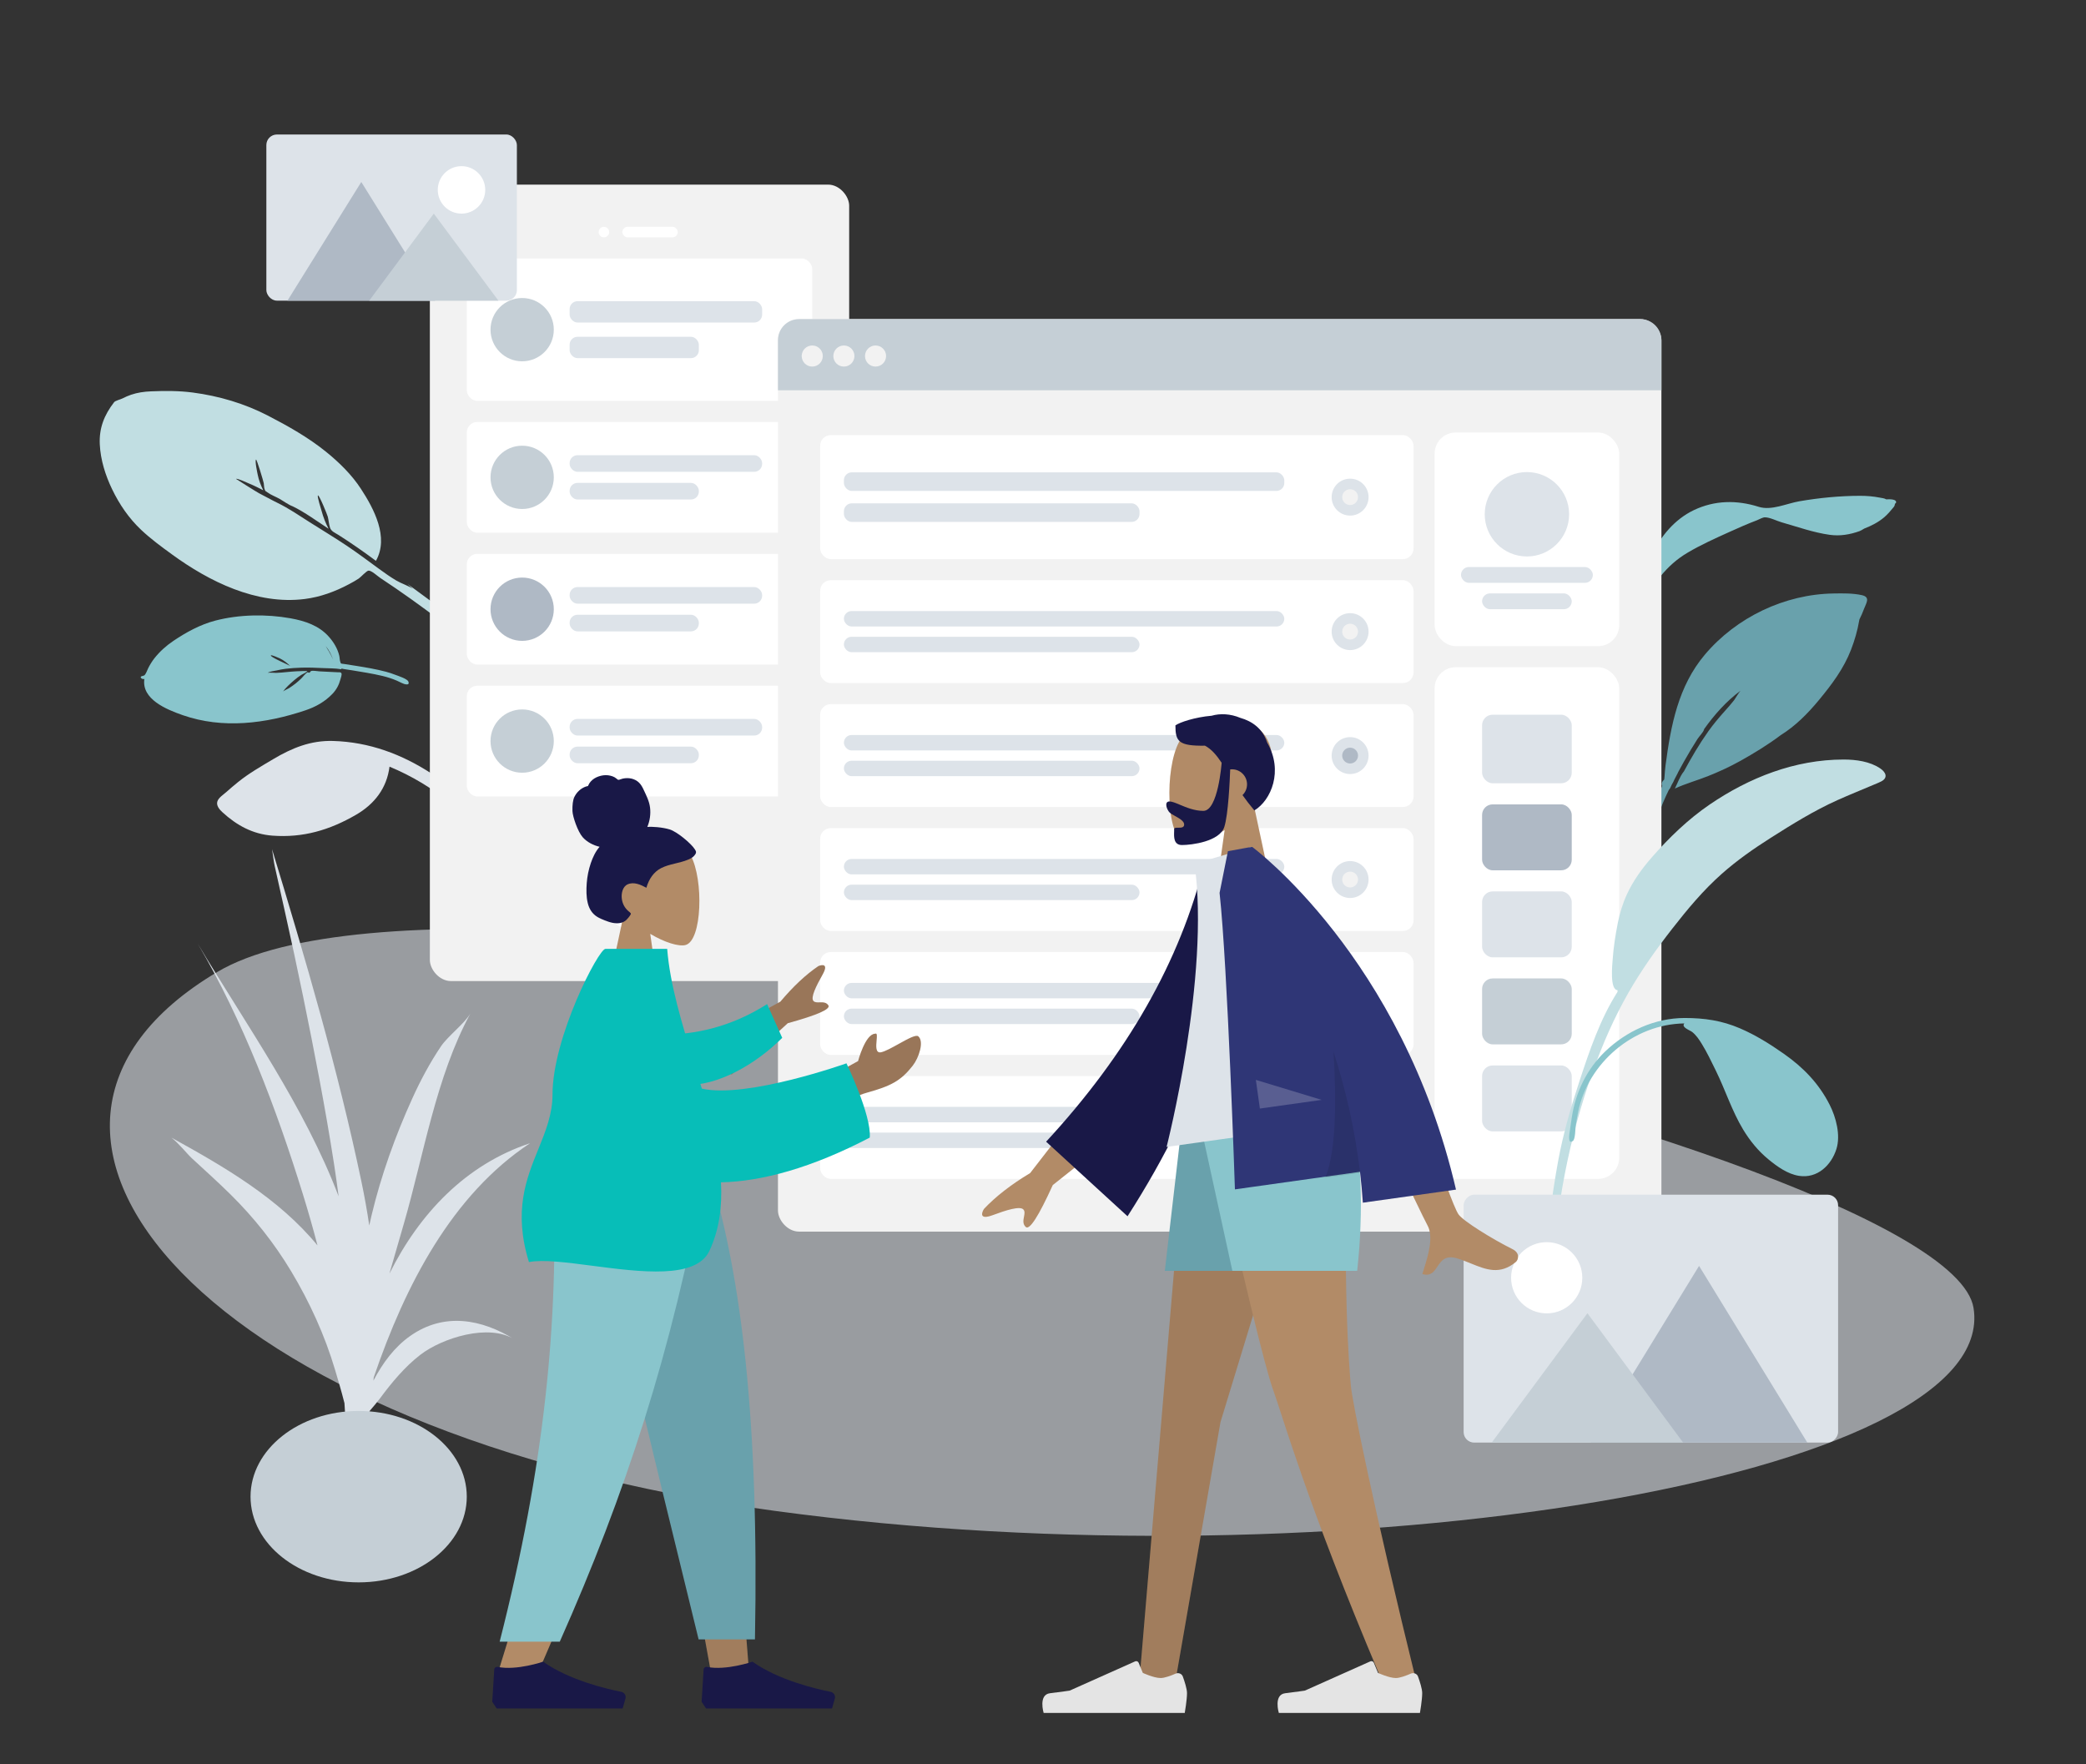 <svg width="791" height="669" viewBox="0 0 791 669" fill="none" xmlns="http://www.w3.org/2000/svg">
<rect x="0" y="0" width="791" height="669" fill="#333333" stroke="none"/>
<path fill-rule="evenodd" clip-rule="evenodd" d="M715.225 189.334C714.692 188.946 713.426 188.809 712.838 188.692C710.39 188.21 707.869 188 705.374 188C697.681 188.012 689.863 188.767 682.298 190.074C677.494 190.903 671.687 193.696 666.909 192.179C658.585 189.537 650.172 189.667 642.274 193.439C635.053 196.888 629.572 203.439 626.373 210.517C625.89 211.586 623.932 215.519 623.378 218.17C623.141 218.712 622.913 219.257 622.708 219.811C622.126 221.384 621.603 222.984 621.118 224.588C620.91 225.272 620.389 226.782 621.008 227.074C620.019 228.901 619.141 230.783 618.411 232.726C616.286 238.378 613.962 244.578 613.215 250.568C612.939 252.786 612.928 255.017 613.185 257.239C613.312 258.338 613.26 260.546 614.004 261.382C615.585 263.154 616.396 260.673 616.218 259.491C614.858 250.485 617.485 242.027 620.598 233.561C622.612 228.087 625.92 223.078 629.626 218.543C632.625 214.871 635.842 211.98 639.953 209.546C644.981 206.569 650.356 204.163 655.681 201.749C659.184 200.161 662.691 198.615 666.291 197.247C667.092 196.942 668.351 196.161 669.239 196.158C671.116 196.152 673.777 197.537 675.59 198.052C681.554 199.748 687.594 201.919 693.758 202.785C697.712 203.341 701.416 202.715 705.113 201.398C705.491 201.264 706.125 200.918 706.901 200.424C709.646 199.368 712.243 198.039 714.504 196.121C715.806 195.017 716.989 193.589 718.067 192.282C718.389 191.892 718.532 191.444 718.537 191.018C718.781 190.891 718.943 190.741 718.98 190.567C719.249 189.281 716.796 189.258 715.225 189.334" fill="#89C5CC"/>
<path fill-rule="evenodd" clip-rule="evenodd" d="M90.273 296.541C88.764 297.763 87.284 299.011 85.84 300.31C84.739 301.3 82.791 302.485 82.396 303.985C81.985 305.544 83.282 307.003 84.306 307.945C89.723 312.929 95.823 316.298 103.329 316.859C114.887 317.722 124.946 314.77 134.974 308.963C142.018 304.883 146.684 298.849 147.703 290.701C156.092 294.187 164.205 298.993 171.1 304.891C174.502 307.801 177.432 311.025 180.142 314.599C181.878 316.889 183.557 319.215 185.115 321.631C185.792 322.68 186.481 324.542 187.599 325.146C188.912 325.856 190.499 324.743 190.433 323.284C190.379 322.069 189.068 320.66 188.454 319.667C187.436 318.018 186.402 316.379 185.313 314.776C183.551 312.179 181.73 309.62 179.744 307.19C175.28 301.73 169.601 297.221 163.714 293.375C152.42 285.997 140.025 281.349 126.283 280.955C117.833 280.713 110.725 283.6 103.499 287.911C99 290.595 94.356 293.235 90.273 296.541" fill="#DDE3E9"/>
<path fill-rule="evenodd" clip-rule="evenodd" d="M199.883 260.856C191.077 251.787 182.241 242.832 172.403 234.847C166.605 230.141 160.495 225.863 154.511 221.401C155.201 222.006 155.878 222.628 156.539 223.266C154.671 221.998 152.226 221.281 150.246 220.107C148.037 218.798 145.925 217.301 143.854 215.791C139.811 212.845 135.829 209.843 131.673 207.051C127.043 203.94 122.245 201.066 117.536 198.072C113.539 195.532 109.494 192.751 105.218 190.674C102.888 189.542 100.553 188.201 98.213 187.02C97.43 186.625 89.484 181.608 89.504 181.593C89.943 181.262 93.942 183.14 94.56 183.393C96.366 184.131 98.094 185.013 99.83 185.893C98.877 184.013 98.123 182.038 97.712 179.958C97.585 179.317 96.569 174.644 97.089 174.252C97.349 174.057 99.883 182.416 100.013 183.22C100.119 183.872 100.103 184.812 100.317 185.431C100.662 186.429 100.645 186.127 101.405 186.69C102.798 187.721 104.647 188.365 106.154 189.227C106.968 189.68 109.485 191.48 111.001 191.993C115.588 194.221 120.238 197.649 124.597 200.495C123.453 198.345 122.582 196.097 121.948 193.741C121.797 193.182 120.167 188.165 120.563 187.867C121.008 187.532 124.112 195.195 124.296 195.92C124.637 197.268 124.708 198.768 125.136 200.079C125.605 201.518 127.07 202.028 128.39 202.867C133.247 205.953 137.938 209.232 142.55 212.662C147.583 203.711 141.78 192.903 136.89 185.393C133.364 179.98 128.619 175.34 123.608 171.289C116.92 165.882 109.269 161.563 101.627 157.612C92.723 153.009 83.099 150.156 73.093 148.839C67.86 148.149 62.507 148.169 57.221 148.39C54.639 148.498 52.16 148.84 49.686 149.682C48.57 150.062 47.492 150.541 46.442 151.077C45.644 151.484 43.713 151.914 43.255 152.521C39.477 157.438 37.545 162.337 37.84 168.515C38.119 174.363 39.966 180.214 42.472 185.431C45.264 191.24 48.854 196.512 53.55 200.936C57.132 204.312 61.137 207.25 65.116 210.15C79.267 220.463 97.208 229.433 115.536 227.128C121.469 226.383 127.112 224.308 132.385 221.489C133.628 220.824 134.863 220.152 136.036 219.368C136.827 218.839 138.941 216.456 139.736 216.37C140.827 216.251 143.175 218.469 144.198 219.144C151.972 224.275 159.542 229.685 166.953 235.313C174.839 241.301 182.337 247.697 189.615 254.393C192.71 257.242 195.786 260.096 198.791 263.04C199.491 263.725 201.202 266.247 202.471 266.361C203.273 266.434 203.814 265.749 203.7 265.006C203.501 263.715 200.785 261.784 199.883 260.856" fill="#C1DEE2"/>
<path fill-rule="evenodd" clip-rule="evenodd" d="M705.98 225.66C702.57 224.915 698.803 224.972 695.329 225.033C676.695 225.287 658.397 234.109 646.489 248.205C636.351 260.205 633.563 275.125 631.56 290.207C631.362 291.704 631.277 293.192 631.165 294.693C631.141 295.015 631.105 295.302 631.066 295.573C630.279 296.277 629.865 297.098 630.332 298C628.597 301.797 627.129 305.69 625.869 309.706C622.162 321.526 618.392 333.571 620.714 346C621.257 339.16 622.399 332.166 623.764 325.438C623.842 325.052 623.927 324.669 624.015 324.287C624.025 324.247 624.033 324.206 624.042 324.166C624.525 322.106 625.153 320.108 625.917 318.141C625.925 318.119 625.933 318.098 625.941 318.077C626.042 317.818 626.149 317.56 626.255 317.303C626.474 316.77 626.699 316.238 626.937 315.709C627.018 315.528 627.095 315.346 627.17 315.163C628.282 312.437 628.751 309.365 629.748 306.545C629.986 305.904 630.235 305.265 630.496 304.629C630.512 304.592 630.527 304.555 630.543 304.518C631.249 302.807 632.028 301.118 632.853 299.446C633.301 299.11 633.54 298.274 633.927 297.515C634.006 297.365 634.631 296.368 634.817 295.793C635.303 294.854 635.786 293.915 636.275 292.977C636.261 292.983 636.246 292.988 636.231 292.994C636.72 292.093 637.211 291.197 637.698 290.304C637.805 290.108 637.913 289.912 638.021 289.715C638.196 289.402 638.371 289.089 638.545 288.777C640.177 285.856 641.908 282.994 643.705 280.167C644.347 279.158 645.879 277.711 646.173 276.579C646.184 276.536 646.186 276.497 646.193 276.457C650.093 270.979 654.582 265.927 659.967 261.924C659.316 262.628 657.932 265.015 657.567 265.488C656.447 266.935 655.232 268.282 654.013 269.646C651.828 272.089 649.696 274.609 647.801 277.274C644.335 282.148 641.346 287.277 638.519 292.51C638.493 292.54 638.463 292.569 638.438 292.601C637.017 294.352 636.123 296.998 635.101 299.001C639.147 297.127 643.622 295.906 647.774 294.242C651.916 292.583 655.944 290.735 659.834 288.566C665.003 285.682 670.366 282.427 675.25 278.743C680.847 275.271 685.551 270.492 689.703 265.477C694.615 259.543 699.117 253.558 701.901 246.353C703.269 242.813 704.345 239.121 704.983 235.386C705.011 235.224 705.046 235.047 705.085 234.864C705.738 233.574 706.321 232.255 706.811 230.906C707.588 228.766 709.425 226.412 705.98 225.66" fill="#69A1AC"/>
<path fill-rule="evenodd" clip-rule="evenodd" d="M110.044 252.547C108.903 251.409 107.621 250.382 106.115 249.649C105.735 249.464 102.9 248.224 102.715 248.496C102.285 249.13 109.702 252.184 110.044 252.547M123.485 244.944C123.476 244.992 124.459 246.528 124.726 247C125.296 248.004 125.822 249.028 126.317 250.053C125.584 248.242 124.832 246.562 123.485 244.944M54.745 257.446C53.799 257.727 52.661 256.62 53.889 256.348C54.882 256.129 54.833 256.077 55.279 255.34C55.642 254.742 55.865 254.012 56.183 253.384C56.857 252.052 57.622 250.782 58.561 249.591C60.573 247.039 63.025 244.841 65.775 242.988C70.574 239.754 75.954 236.799 81.662 235.315C90.738 232.954 101.067 232.808 110.156 234.445C115.786 235.458 120.93 237.22 124.668 241.394C126.537 243.48 128.003 245.924 128.644 248.614C128.812 249.318 128.78 250.1 128.99 250.788C129.312 251.847 129.17 251.565 130.515 251.771C131.983 251.996 133.45 252.226 134.917 252.459C138.757 253.071 142.62 253.72 146.362 254.713C147.594 255.04 148.798 255.439 149.975 255.903C150.865 256.253 154.408 257.353 154.839 258.418C155.556 260.189 153.154 259.386 152.408 259.001C151.754 258.663 151.083 258.347 150.402 258.057C148.688 257.326 146.901 256.761 145.075 256.312C143.101 255.825 141.086 255.462 139.08 255.099C137.209 254.76 135.33 254.452 133.45 254.158C132.405 253.994 131.359 253.835 130.314 253.676C129.957 253.622 129.327 253.337 129.374 253.764C127.176 253.374 124.799 253.431 122.559 253.323C119.817 253.191 117.064 253.083 114.312 253.162C112.327 253.219 110.341 253.339 108.366 253.585C107.212 253.728 106.077 253.938 104.944 254.204C104.323 254.35 101.87 254.66 101.532 255.159C101.677 254.945 104.384 255.152 104.728 255.14C106.106 255.093 107.473 254.967 108.846 254.826C111.393 254.564 113.941 254.427 116.497 254.447C116.487 254.86 114.741 255.596 114.315 255.869C113.36 256.483 112.445 257.153 111.591 257.888C110.088 259.181 108.287 260.784 107.247 262.317C107.553 261.865 109.066 261.277 109.602 260.932C110.462 260.379 111.304 259.789 112.101 259.158C112.837 258.576 113.523 257.947 114.199 257.304C114.874 256.661 115.79 255.325 116.677 254.897C116.73 254.871 117.117 255.152 117.337 255.056C117.558 254.96 117.834 254.478 117.89 254.459C118.716 254.165 120.284 254.53 121.152 254.567C123.403 254.663 125.653 254.788 127.902 254.902C128.599 254.937 129.191 254.791 129.455 255.264C129.735 255.769 129.221 257.096 129.075 257.646C128.533 259.689 127.569 261.52 126.053 263.102C123.213 266.066 119.711 268.042 115.754 269.363C100.601 274.425 84.48 276.453 69.331 271.187C63.06 269.007 53.615 265.111 54.745 257.446" fill="#89C5CC"/>
<g opacity="0.6" clip-path="url(#clip0)">
<path fill-rule="evenodd" clip-rule="evenodd" d="M748.355 495.94C758.661 560.2 508.73 602.114 293.608 572.863C78.486 543.612 -20.202 429.383 82.451 368.518C185.103 307.652 738.05 431.68 748.355 495.94Z" fill="#DDE3E9"/>
</g>
<rect x="163" y="70" width="159" height="302" rx="8" fill="#F2F2F2"/>
<circle cx="242" cy="338" r="15" fill="white"/>
<circle cx="229" cy="88" r="2" fill="white"/>
<rect x="236" y="86" width="21" height="4" rx="2" fill="white"/>
<rect x="177" y="98" width="131" height="54" rx="4" fill="white"/>
<g clip-path="url(#clip1)">
<rect x="216" y="114.2" width="73" height="8.1" rx="3" fill="#DDE3E9"/>
<rect x="216" y="127.7" width="49" height="8.1" rx="3" fill="#DDE3E9"/>
</g>
<circle cx="198" cy="125" r="12" fill="#C5CFD6"/>
<rect x="177" y="160" width="131" height="42" rx="4" fill="white"/>
<g clip-path="url(#clip2)">
<rect x="216" y="172.6" width="73" height="6.3" rx="3" fill="#DDE3E9"/>
<rect x="216" y="183.1" width="49" height="6.3" rx="3" fill="#DDE3E9"/>
</g>
<circle cx="198" cy="181" r="12" fill="#C5CFD6"/>
<rect x="177" y="210" width="131" height="42" rx="4" fill="white"/>
<g clip-path="url(#clip3)">
<rect x="216" y="222.6" width="73" height="6.3" rx="3" fill="#DDE3E9"/>
<rect x="216" y="233.1" width="49" height="6.3" rx="3" fill="#DDE3E9"/>
</g>
<circle cx="198" cy="231" r="12" fill="#AFB9C5"/>
<rect x="177" y="260" width="131" height="42" rx="4" fill="white"/>
<g clip-path="url(#clip4)">
<rect x="216" y="272.6" width="73" height="6.3" rx="3" fill="#DDE3E9"/>
<rect x="216" y="283.1" width="49" height="6.3" rx="3" fill="#DDE3E9"/>
</g>
<circle cx="198" cy="281" r="12" fill="#C5CFD6"/>
<rect x="295" y="121" width="335" height="346" rx="8" fill="#F2F2F2"/>
<rect x="544" y="164" width="70" height="81" rx="8" fill="white"/>
<circle cx="579" cy="195" r="16" fill="#DDE3E9"/>
<rect x="554" y="215" width="50" height="6" rx="3" fill="#DDE3E9"/>
<rect x="562" y="225" width="34" height="6" rx="3" fill="#DDE3E9"/>
<path d="M295 129C295 124.582 298.582 121 303 121H622C626.418 121 630 124.582 630 129V148H295V129Z" fill="#C5CFD6"/>
<circle cx="308" cy="135" r="4" fill="#F2F2F2"/>
<circle cx="320" cy="135" r="4" fill="#F2F2F2"/>
<circle cx="332" cy="135" r="4" fill="#F2F2F2"/>
<rect x="544" y="253" width="70" height="194" rx="8" fill="white"/>
<rect x="562" y="271" width="34" height="26" rx="4" fill="#DDE3E9"/>
<rect x="562" y="305" width="34" height="25" rx="4" fill="#AFB9C5"/>
<rect x="562" y="338" width="34" height="25" rx="4" fill="#DDE3E9"/>
<rect x="562" y="404" width="34" height="25" rx="4" fill="#DDE3E9"/>
<rect x="562" y="371" width="34" height="25" rx="4" fill="#C5CFD6"/>
<rect x="311" y="165" width="225" height="47" rx="4" fill="white"/>
<g clip-path="url(#clip5)">
<rect x="320" y="179.1" width="167" height="7.05" rx="3" fill="#DDE3E9"/>
<rect x="320" y="190.85" width="112.096" height="7.05" rx="3" fill="#DDE3E9"/>
</g>
<circle cx="511.954" cy="188.5" r="7" fill="#DDE3E9"/>
<circle cx="511.954" cy="188.5" r="3" fill="#F2F2F2"/>
<rect x="311" y="220" width="225" height="39" rx="4" fill="white"/>
<g clip-path="url(#clip6)">
<rect x="320" y="231.7" width="167" height="5.85" rx="2.925" fill="#DDE3E9"/>
<rect x="320" y="241.45" width="112.096" height="5.85" rx="2.925" fill="#DDE3E9"/>
</g>
<circle cx="511.954" cy="239.5" r="7" fill="#DDE3E9"/>
<circle cx="511.954" cy="239.5" r="3" fill="#F2F2F2"/>
<rect x="311" y="267" width="225" height="39" rx="4" fill="white"/>
<g clip-path="url(#clip7)">
<rect x="320" y="278.7" width="167" height="5.85" rx="2.925" fill="#DDE3E9"/>
<rect x="320" y="288.45" width="112.096" height="5.85" rx="2.925" fill="#DDE3E9"/>
</g>
<circle cx="511.954" cy="286.5" r="7" fill="#DDE3E9"/>
<circle cx="511.954" cy="286.5" r="3" fill="#AFB9C5"/>
<rect x="311" y="408" width="225" height="39" rx="4" fill="white"/>
<g clip-path="url(#clip8)">
<rect x="320" y="419.7" width="167" height="5.85" rx="2.925" fill="#DDE3E9"/>
<rect x="320" y="429.45" width="112.096" height="5.85" rx="2.925" fill="#DDE3E9"/>
</g>
<circle cx="511.954" cy="427.5" r="7" fill="#DDE3E9"/>
<circle cx="511.954" cy="427.5" r="3" fill="#F2F2F2"/>
<rect x="311" y="361" width="225" height="39" rx="4" fill="white"/>
<g clip-path="url(#clip9)">
<rect x="320" y="372.7" width="167" height="5.85" rx="2.925" fill="#DDE3E9"/>
<rect x="320" y="382.45" width="112.096" height="5.85" rx="2.925" fill="#DDE3E9"/>
</g>
<circle cx="511.954" cy="380.5" r="7" fill="#DDE3E9"/>
<circle cx="511.954" cy="380.5" r="3" fill="#F2F2F2"/>
<rect x="311" y="314" width="225" height="39" rx="4" fill="white"/>
<g clip-path="url(#clip10)">
<rect x="320" y="325.7" width="167" height="5.85" rx="2.925" fill="#DDE3E9"/>
<rect x="320" y="335.45" width="112.096" height="5.85" rx="2.925" fill="#DDE3E9"/>
</g>
<circle cx="511.954" cy="333.5" r="7" fill="#DDE3E9"/>
<circle cx="511.954" cy="333.5" r="3" fill="#F2F2F2"/>
<path fill-rule="evenodd" clip-rule="evenodd" d="M712.986 291.376C709.041 288.701 703.796 288 699.076 288C680.64 288 663.311 294.84 648.341 305.032C640.138 310.616 632.8 317.728 626.322 325.132C622.582 329.407 619.248 334.03 616.887 339.173C615.294 342.644 614.201 346.261 613.46 349.991C612.557 354.537 611.839 359.175 611.515 363.797C611.387 365.617 610.33 375.274 613.356 375.438C613.338 375.676 613.334 375.903 613.353 376.106C606.782 386.38 602.723 398.42 598.958 409.835C595.683 419.769 592.764 429.786 590.87 440.063C588.375 453.592 586.737 467.326 585.958 481.05C585.791 483.999 585.676 486.95 585.577 489.903C585.493 492.422 585.408 494.941 585.325 497.461C585.233 500.284 584.736 503.534 585.185 506.34C585.576 508.784 587.691 508.414 587.785 505.982C587.898 503.045 587.879 500.102 588.008 497.163C588.179 493.262 588.355 489.361 588.546 485.461C589.875 458.369 594.86 431.675 604.061 406.084C607.785 395.728 612.051 385.925 617.535 376.345C622.356 367.922 628.156 359.767 634.084 352.173C639.845 344.792 645.836 337.583 652.895 331.33C658.624 326.256 664.926 321.835 671.404 317.722C679.631 312.498 687.843 307.401 696.755 303.391C701.388 301.307 706.108 299.441 710.777 297.44C711.617 297.081 712.517 296.732 713.325 296.315C716.02 294.925 715.133 292.832 712.986 291.376" fill="#C1DEE2"/>
<path fill-rule="evenodd" clip-rule="evenodd" d="M638.818 386C646.295 386 652.949 386.972 659.838 389.943C665.785 392.508 671.205 395.903 676.467 399.599C683.868 404.798 689.698 410.848 693.779 418.865C696.217 423.654 698.006 430.431 696.368 435.655C694.44 441.807 689.144 446.939 682.169 445.855C677.856 445.185 673.903 442.33 670.625 439.643C666.703 436.428 663.564 432.563 660.972 428.27C656.744 421.267 654.26 413.351 650.668 406.033C648.964 402.56 647.317 399.063 645.275 395.762C644.265 394.128 643.189 392.509 641.656 391.294C640.836 390.644 637.378 389.52 638.7 388.061C619.31 388.315 602.132 403.207 598.409 421.641C598.063 423.359 597.792 425.091 597.505 426.82C597.325 427.911 597.398 431.937 596.422 432.634C594.27 434.172 595.174 429.499 595.267 428.826C595.506 427.087 595.76 425.35 596.027 423.615C597.481 414.181 601.681 405.411 608.685 398.683C616.694 390.99 627.501 386 638.818 386" fill="#89C5CC"/>
<path fill-rule="evenodd" clip-rule="evenodd" d="M74.938 357.736C93.604 389.052 115.345 419.374 128.401 453.613C127.875 449.577 127.317 445.545 126.692 441.52C123.38 420.179 119.262 398.994 114.936 377.835C112.733 367.062 110.402 356.327 108.012 345.594C106.727 339.829 105.457 334.061 104.145 328.302C103.827 326.906 103.554 324.469 103.157 322C115.845 363.637 128.081 405.305 137.031 447.942C138.205 453.538 139.205 459.124 140.024 464.7C140.304 463.428 140.58 462.156 140.881 460.887C144.503 445.68 149.935 430.594 156.403 416.374C159.495 409.575 163.046 402.924 167.228 396.726C169.836 392.863 175.986 388.271 178.364 384.314C165.355 408.176 160.657 438.032 153.145 463.973C151.312 470.304 149.467 476.624 147.659 482.955C158.987 460.237 176.563 441.571 201 433.483C171.42 453.027 153.678 487.254 141.722 522.26C141.683 522.675 141.636 523.09 141.595 523.506C145.114 516.829 149.545 510.789 155.551 506.56C168.407 497.504 182.667 500.142 195.137 507.91C185.35 501.689 167.663 507.354 159.428 513.677C153.533 518.203 148.495 524.275 144.12 530.2C143.072 531.62 141.641 533.277 140.13 535.044C138.012 548.795 134.56 562.452 129.672 576C130.479 572.111 129.896 565.892 130.12 562.993C130.144 562.679 130.164 562.365 130.188 562.053C129.445 565.019 128.727 567.951 128.036 570.837C129.41 565.331 130.156 559.583 130.739 553.776C130.889 551.281 131.036 548.785 131.19 546.29C131.141 541.553 130.946 536.799 130.616 532.036C129.447 527.408 128.137 523.042 127.056 519.411C123.159 506.31 117.444 493.76 110.411 482.051C103.994 471.366 96.312 461.688 87.445 452.935C82.664 448.217 77.661 443.725 72.729 439.17C70.945 437.523 67.757 433.474 65 431.363C85.081 442.434 105.749 454.41 120.398 472.248C118.68 465.653 116.815 459.151 114.842 452.78C104.831 420.454 92.191 386.953 74.938 357.736Z" fill="#DDE3E9"/>
<ellipse cx="136" cy="567.5" rx="41" ry="32.5" fill="#C5CFD6"/>
<path fill-rule="evenodd" clip-rule="evenodd" d="M149.007 102.986C149.003 102.996 148.999 103.006 148.993 103.018C148.999 103.008 149.007 102.968 149.007 102.986" fill="#C5CFD6"/>
<path fill-rule="evenodd" clip-rule="evenodd" d="M148.998 103.001C148.998 103.003 148.996 103.007 148.996 103.011C148.996 103.001 149.014 102.971 148.998 103.001" fill="#C5CFD6"/>
<path fill-rule="evenodd" clip-rule="evenodd" d="M149.067 102.832C149.053 102.872 149.035 102.91 149.019 102.95C149.027 102.93 149.035 102.914 149.043 102.894C148.835 103.414 148.967 103.076 149.067 102.832" fill="#C5CFD6"/>
<path fill-rule="evenodd" clip-rule="evenodd" d="M149.022 102.953C149.014 102.971 149.006 102.991 148.998 103.009C148.94 103.121 149.022 102.953 149.022 102.953" fill="#C5CFD6"/>
<path fill-rule="evenodd" clip-rule="evenodd" d="M148.999 103.002C148.999 103 148.999 103 149.001 102.998C148.999 103 148.999 103 148.999 103.002" fill="#C5CFD6"/>
<path fill-rule="evenodd" clip-rule="evenodd" d="M148.99 103.016C148.978 103.04 149.046 102.924 148.99 103.016Z" fill="#C5CFD6"/>
<path fill-rule="evenodd" clip-rule="evenodd" d="M148.998 103.002L149.002 102.998C149 103 149 103.002 148.998 103.002" fill="#C5CFD6"/>
<rect x="101" y="51" width="95" height="63" rx="4" fill="#DDE3E9"/>
<path fill-rule="evenodd" clip-rule="evenodd" d="M137 69L109 114H165L137 69Z" fill="#AFB9C5"/>
<path fill-rule="evenodd" clip-rule="evenodd" d="M164.5 81L140 114H189L164.5 81Z" fill="#C5CFD6"/>
<circle cx="175" cy="72" r="9" fill="white"/>
<path fill-rule="evenodd" clip-rule="evenodd" d="M625.993 529.986C625.997 529.996 626.001 530.006 626.007 530.018C626.001 530.008 625.993 529.968 625.993 529.986" fill="#C5CFD6"/>
<path fill-rule="evenodd" clip-rule="evenodd" d="M626.002 530.001C626.002 530.003 626.004 530.007 626.004 530.011C626.004 530.001 625.986 529.971 626.002 530.001" fill="#C5CFD6"/>
<path fill-rule="evenodd" clip-rule="evenodd" d="M625.933 529.832C625.947 529.872 625.965 529.91 625.981 529.95C625.973 529.93 625.965 529.914 625.957 529.894C626.165 530.414 626.033 530.076 625.933 529.832" fill="#C5CFD6"/>
<path fill-rule="evenodd" clip-rule="evenodd" d="M625.978 529.953C625.986 529.971 625.994 529.991 626.002 530.009C626.06 530.121 625.978 529.953 625.978 529.953" fill="#C5CFD6"/>
<path fill-rule="evenodd" clip-rule="evenodd" d="M626.001 530.002C626.001 530 626.001 530 625.999 529.998C626.001 530 626.001 530 626.001 530.002" fill="#C5CFD6"/>
<path fill-rule="evenodd" clip-rule="evenodd" d="M626.01 530.016C626.022 530.04 625.954 529.924 626.01 530.016Z" fill="#C5CFD6"/>
<path fill-rule="evenodd" clip-rule="evenodd" d="M626.002 530.002L625.998 529.998C626 530 626 530.002 626.002 530.002" fill="#C5CFD6"/>
<rect width="142" height="94" rx="4" transform="matrix(-1 0 0 1 697 453)" fill="#DDE3E9"/>
<path fill-rule="evenodd" clip-rule="evenodd" d="M644.274 480L685.329 547H603.219L644.274 480Z" fill="#AFB9C5"/>
<path fill-rule="evenodd" clip-rule="evenodd" d="M601.944 497.946L638.239 547H565.649L601.944 497.946Z" fill="#C5CFD6"/>
<circle r="13.5" transform="matrix(-1 0 0 1 586.5 484.5)" fill="white"/>
<path fill-rule="evenodd" clip-rule="evenodd" d="M246.568 354.094C252.038 357.39 257.412 358.983 259.934 358.333C266.26 356.702 266.841 333.562 261.947 324.439C257.053 315.317 231.892 311.341 230.624 329.415C230.183 335.689 232.817 341.287 236.709 345.855L229.731 378.381H250.001L246.568 354.094Z" fill="#B28B67"/>
<path fill-rule="evenodd" clip-rule="evenodd" d="M253.94 314.504C251.17 313.659 247.149 313.373 245.458 313.566C246.42 311.261 246.802 308.693 246.491 306.192C246.188 303.762 245.102 301.693 244.098 299.525C243.635 298.526 243.111 297.532 242.329 296.767C241.532 295.989 240.523 295.475 239.466 295.229C238.384 294.978 237.252 294.999 236.168 295.227C235.689 295.328 235.258 295.547 234.788 295.669C234.307 295.794 234.073 295.492 233.723 295.189C232.881 294.46 231.646 294.099 230.581 293.97C229.385 293.826 228.144 294.006 227.004 294.399C225.894 294.782 224.828 295.403 224.025 296.308C223.668 296.711 223.344 297.17 223.133 297.676C223.047 297.884 223.032 298.007 222.825 298.083C222.633 298.154 222.409 298.156 222.211 298.223C220.297 298.871 218.661 300.35 217.77 302.248C217.25 303.356 217.004 305.306 217.071 307.492C217.139 309.677 219.113 315.38 220.958 317.461C222.606 319.317 225.028 320.543 227.365 321.079C225.814 322.852 224.781 325.068 224.017 327.322C223.188 329.77 222.675 332.313 222.485 334.905C222.305 337.367 222.288 339.971 222.866 342.381C223.406 344.635 224.56 346.483 226.488 347.656C227.371 348.193 228.321 348.597 229.277 348.966C230.219 349.329 231.164 349.683 232.15 349.887C234.017 350.273 236.169 350.206 237.607 348.72C238.125 348.185 238.695 347.511 239.073 346.857C239.209 346.621 239.291 346.468 239.126 346.237C238.928 345.962 238.608 345.751 238.354 345.535C236.904 344.306 236.007 342.666 235.78 340.716C235.551 338.737 236.082 336.184 238.006 335.321C240.38 334.255 242.995 335.478 245.105 336.618C246.002 333.453 247.843 330.603 250.73 329.151C253.925 327.545 257.59 327.357 260.872 325.979C261.728 325.619 262.599 325.212 263.229 324.48C263.492 324.174 263.8 323.777 263.906 323.373C264.044 322.842 263.701 322.396 263.436 321.982C262.033 319.785 256.71 315.348 253.94 314.504Z" fill="#191847"/>
<path fill-rule="evenodd" clip-rule="evenodd" d="M223.819 445.949L254.757 552.56L269.309 632.605H283.915L269.335 445.949H223.819Z" fill="#B28B67"/>
<path fill-rule="evenodd" clip-rule="evenodd" d="M223.819 445.949L254.757 552.56L269.309 632.605H283.915L269.335 445.949H223.819Z" fill="black" fill-opacity="0.1"/>
<path fill-rule="evenodd" clip-rule="evenodd" d="M209.915 445.949C212.074 501.333 211.222 531.541 210.739 536.573C210.256 541.604 207.513 575.305 188.822 634.294H204.013C228.766 577.704 237.408 544.004 240.247 536.573C243.086 529.141 251.471 498.934 263.712 445.949H209.915Z" fill="#B28B67"/>
<path fill-rule="evenodd" clip-rule="evenodd" d="M223.155 445.949C231.202 482.634 245.121 541.193 264.911 621.625H286.274C287.852 539.069 281.139 484.733 269.516 445.949H223.155Z" fill="#69A1AC"/>
<path fill-rule="evenodd" clip-rule="evenodd" d="M209.807 445.949C211.921 501.333 206.442 555.896 189.469 622.488H212.262C237.061 566.742 254.835 512.447 266.983 445.949H209.807Z" fill="#89C5CC"/>
<path fill-rule="evenodd" clip-rule="evenodd" d="M186.657 645.274L187.417 633.01C187.457 632.37 188.081 631.932 188.71 632.057C196.013 633.513 205.935 630.072 205.935 630.072C215.884 637.118 230.133 640.432 235.567 641.496C236.748 641.727 237.497 642.918 237.169 644.076L236.111 647.808H205.935H188.333L186.657 645.274Z" fill="#191847"/>
<path fill-rule="evenodd" clip-rule="evenodd" d="M266.049 645.274L266.81 633.01C266.849 632.37 267.473 631.932 268.102 632.057C275.406 633.513 285.328 630.072 285.328 630.072C295.276 637.118 309.526 640.432 314.959 641.496C316.14 641.727 316.889 642.918 316.561 644.076L315.503 647.808H285.328H267.725L266.049 645.274Z" fill="#191847"/>
<path fill-rule="evenodd" clip-rule="evenodd" d="M295.904 379.808L266.588 395.864L277.414 407.484L298.715 387.98C309.937 384.887 315.069 382.625 314.111 381.193C313.303 379.985 312 380.027 310.8 380.066C309.865 380.096 308.993 380.124 308.465 379.558C307.26 378.265 309.559 373.744 311.923 369.547C314.288 365.351 311.759 365.716 310.314 366.32C305.582 369.523 300.779 374.019 295.904 379.808ZM325.379 402.337L312.502 409.411L313.235 422.334C313.235 422.334 321.575 416.314 328.751 414.314C337.9 411.763 341.601 409.815 346.072 404.118C348.464 401.07 350.494 394.943 348.217 392.948C347.344 392.183 344.09 393.991 340.769 395.836C338.239 397.242 335.67 398.67 334.087 398.996C331.956 399.434 332.206 396.673 332.405 394.466C332.548 392.882 332.665 391.584 331.859 391.96C328.089 392.024 325.379 402.337 325.379 402.337Z" fill="#997659"/>
<path fill-rule="evenodd" clip-rule="evenodd" d="M252.311 392.287C262.579 392.179 276.272 390.01 290.882 380.736L296.62 393.532C286.542 403.533 272.372 411.751 259.982 411.403C250.217 411.128 245.227 399.318 252.311 392.287Z" fill="#07BEB8"/>
<path fill-rule="evenodd" clip-rule="evenodd" d="M224.617 479.951C214.855 478.678 205.885 477.509 200.57 478.555C194.606 459.186 199.558 446.991 204.13 435.733C206.885 428.948 209.502 422.503 209.508 415.033C209.524 393.281 226.99 359.799 229.56 359.799H230.298H250.663H252.995C254.043 373.26 258.514 387.834 263.015 402.502C264.066 405.928 265.118 409.358 266.129 412.781C283.161 416.647 320.979 403.189 320.979 403.189C320.979 403.189 330.526 422.941 329.805 431.352C307.793 442.85 288.926 447.976 273.383 448.315C273.877 457.538 272.754 466.314 268.983 474.332C263.93 485.077 242.887 482.333 224.617 479.951Z" fill="#07BEB8"/>
<path fill-rule="evenodd" clip-rule="evenodd" d="M464.38 314.74C458.227 318.449 452.182 320.241 449.344 319.509C442.228 317.675 441.573 291.642 447.079 281.379C452.585 271.116 480.891 266.643 482.318 286.977C482.813 294.034 479.85 300.333 475.472 305.472L483.322 342.063H460.518L464.38 314.74Z" fill="#B28B67"/>
<path fill-rule="evenodd" clip-rule="evenodd" d="M463.24 289.223C461.268 286.286 459.374 284.045 456.911 282.744C446.885 282.903 445.711 281.106 445.711 275.048C447.331 273.889 453.044 271.938 459.443 271.389C462.707 270.455 466.573 270.631 470.298 272.189C474.896 273.494 478.79 276.303 480.509 281.564C486.732 292.301 482.009 303.479 475.645 307.297C473.951 305.29 472.472 303.345 471.153 301.483C472.213 300.448 472.87 299.003 472.87 297.405C472.87 294.256 470.318 291.704 467.169 291.704C466.938 291.704 466.71 291.717 466.485 291.744C466.344 295.681 465.761 308.999 464.229 313.626C462.424 319.08 451.887 320.419 448.212 320.419C445.038 320.419 445.146 317.413 445.224 315.259C445.235 314.949 445.246 314.656 445.246 314.393C445.246 313.843 445.961 313.844 446.77 313.846C447.82 313.848 449.027 313.85 449.027 312.646C449.027 311.332 447.212 310.325 445.588 309.424C444.575 308.861 443.636 308.34 443.258 307.811C442.067 306.144 441.666 303.895 443.463 303.895C444.445 303.895 445.793 304.462 447.414 305.143C449.862 306.171 452.933 307.462 456.313 307.462C461.896 307.462 463.224 289.448 463.24 289.223Z" fill="#191847"/>
<path fill-rule="evenodd" clip-rule="evenodd" d="M498.495 422.3L462.792 539.249L445.496 638.706H431.936L450.211 422.3H498.495Z" fill="#B28B67"/>
<path fill-rule="evenodd" clip-rule="evenodd" d="M498.495 422.3L462.792 539.249L445.496 638.706H431.936L450.211 422.3H498.495Z" fill="black" fill-opacity="0.1"/>
<path fill-rule="evenodd" clip-rule="evenodd" d="M511.267 422.3C508.842 486.511 511.696 519.632 512.239 525.466C512.782 531.3 520.214 569.127 537.808 640.665L523.358 635.692C495.552 570.082 486.076 535.983 482.887 527.367C479.698 518.752 471.228 483.729 457.476 422.3H511.267Z" fill="#B28B67"/>
<path fill-rule="evenodd" clip-rule="evenodd" d="M534.964 634.604C536.038 634.134 537.314 634.61 537.711 635.713C538.398 637.62 539.292 640.409 539.292 641.993C539.292 644.564 538.436 649.497 538.436 649.497C535.459 649.497 484.924 649.497 484.924 649.497C484.924 649.497 482.838 642.588 487.332 642.037C491.827 641.486 494.799 641.042 494.799 641.042L519.622 629.954C520.137 629.724 520.74 629.965 520.954 630.487L522.533 634.324C522.533 634.324 526.694 636.269 529.295 636.269C530.846 636.269 533.265 635.348 534.964 634.604Z" fill="#E4E4E4"/>
<path fill-rule="evenodd" clip-rule="evenodd" d="M445.78 634.604C446.854 634.134 448.13 634.61 448.527 635.713C449.213 637.62 450.107 640.409 450.107 641.993C450.107 644.564 449.252 649.497 449.252 649.497C446.275 649.497 395.74 649.497 395.74 649.497C395.74 649.497 393.654 642.588 398.148 642.037C402.642 641.486 405.615 641.042 405.615 641.042L430.438 629.954C430.953 629.724 431.556 629.965 431.77 630.487L433.349 634.324C433.349 634.324 437.509 636.269 440.111 636.269C441.662 636.269 444.08 635.348 445.78 634.604Z" fill="#E4E4E4"/>
<path fill-rule="evenodd" clip-rule="evenodd" d="M503.238 422.3L488.058 481.884H441.691L448.605 422.3H503.238Z" fill="#69A1AC"/>
<path fill-rule="evenodd" clip-rule="evenodd" d="M511.777 422.3C519.27 444.802 514.624 481.884 514.624 481.884H467.308L454.298 422.3H511.777Z" fill="#89C5CC"/>
<path fill-rule="evenodd" clip-rule="evenodd" d="M390.627 444.8L413.633 415.098L424.635 429.144L399.211 449.352C393.797 461.257 390.379 466.553 388.956 465.239C387.757 464.131 388.033 462.693 388.288 461.369C388.486 460.337 388.671 459.374 388.135 458.69C386.911 457.127 381.483 458.883 376.403 460.77C371.324 462.656 372.175 459.916 373.101 458.418C377.493 453.732 383.335 449.192 390.627 444.8ZM553.038 460.431C549.496 455.235 532.457 402.131 532.457 402.131L512.805 404.972C512.805 404.972 539.264 461.097 541.22 464.484C543.761 468.883 541.511 476.111 539.985 481.011C539.749 481.77 539.53 482.472 539.349 483.1C542.552 484.022 543.771 482.192 545.056 480.262C546.507 478.082 548.043 475.776 552.617 477.167C554.384 477.704 556.082 478.394 557.74 479.068C563.47 481.398 568.733 483.537 574.78 478.529C575.739 477.736 576.547 475.14 573.501 473.628C565.912 469.863 554.769 462.971 553.038 460.431Z" fill="#B28B67"/>
<path fill-rule="evenodd" clip-rule="evenodd" d="M465.003 327.623L456.671 327.374C447.572 364.273 427.576 399.45 396.683 432.903L427.554 461.183C456.743 415.631 472.362 370.67 465.003 327.623Z" fill="#191847"/>
<path fill-rule="evenodd" clip-rule="evenodd" d="M514.816 424.705L442.364 434.887C442.364 434.887 458.954 370.239 452.951 327.525L474.349 321.203C495.4 346.364 505.022 379.632 514.816 424.705Z" fill="#DDE3E9"/>
<path fill-rule="evenodd" clip-rule="evenodd" d="M552.104 451.072C531.64 362.953 474.829 321.135 474.829 321.135L474.814 321.153C474.81 321.149 474.807 321.144 474.803 321.139L473.376 321.34C470.828 321.787 465.621 322.753 465.621 322.753L462.457 338.56C465.491 366.229 468.277 450.982 468.277 450.982L515.701 444.317C516.158 448.157 516.525 452.064 516.791 456.035L552.104 451.072Z" fill="#2F3676"/>
<path fill-rule="evenodd" clip-rule="evenodd" d="M515.745 444.688C513.78 427.964 510.099 412.518 505.636 398.7C506.706 415.691 506.847 436.297 502.533 446.545L515.745 444.688Z" fill="black" fill-opacity="0.1"/>
<path fill-rule="evenodd" clip-rule="evenodd" d="M501.159 417.046L476.213 409.47L477.74 420.338L501.159 417.046Z" fill="white" fill-opacity="0.2"/>
<defs>
<clipPath id="clip0">
<rect width="707.218" height="230.188" fill="white" transform="translate(41.664 352.168)"/>
</clipPath>
<clipPath id="clip1">
<rect width="73" height="21.6" fill="white" transform="translate(216 114.2)"/>
</clipPath>
<clipPath id="clip2">
<rect width="73" height="16.8" fill="white" transform="translate(216 172.6)"/>
</clipPath>
<clipPath id="clip3">
<rect width="73" height="16.8" fill="white" transform="translate(216 222.6)"/>
</clipPath>
<clipPath id="clip4">
<rect width="73" height="16.8" fill="white" transform="translate(216 272.6)"/>
</clipPath>
<clipPath id="clip5">
<rect width="167" height="18.8" fill="white" transform="translate(320 179.1)"/>
</clipPath>
<clipPath id="clip6">
<rect width="167" height="15.6" fill="white" transform="translate(320 231.7)"/>
</clipPath>
<clipPath id="clip7">
<rect width="167" height="15.6" fill="white" transform="translate(320 278.7)"/>
</clipPath>
<clipPath id="clip8">
<rect width="167" height="15.6" fill="white" transform="translate(320 419.7)"/>
</clipPath>
<clipPath id="clip9">
<rect width="167" height="15.6" fill="white" transform="translate(320 372.7)"/>
</clipPath>
<clipPath id="clip10">
<rect width="167" height="15.6" fill="white" transform="translate(320 325.7)"/>
</clipPath>
</defs>
</svg>
